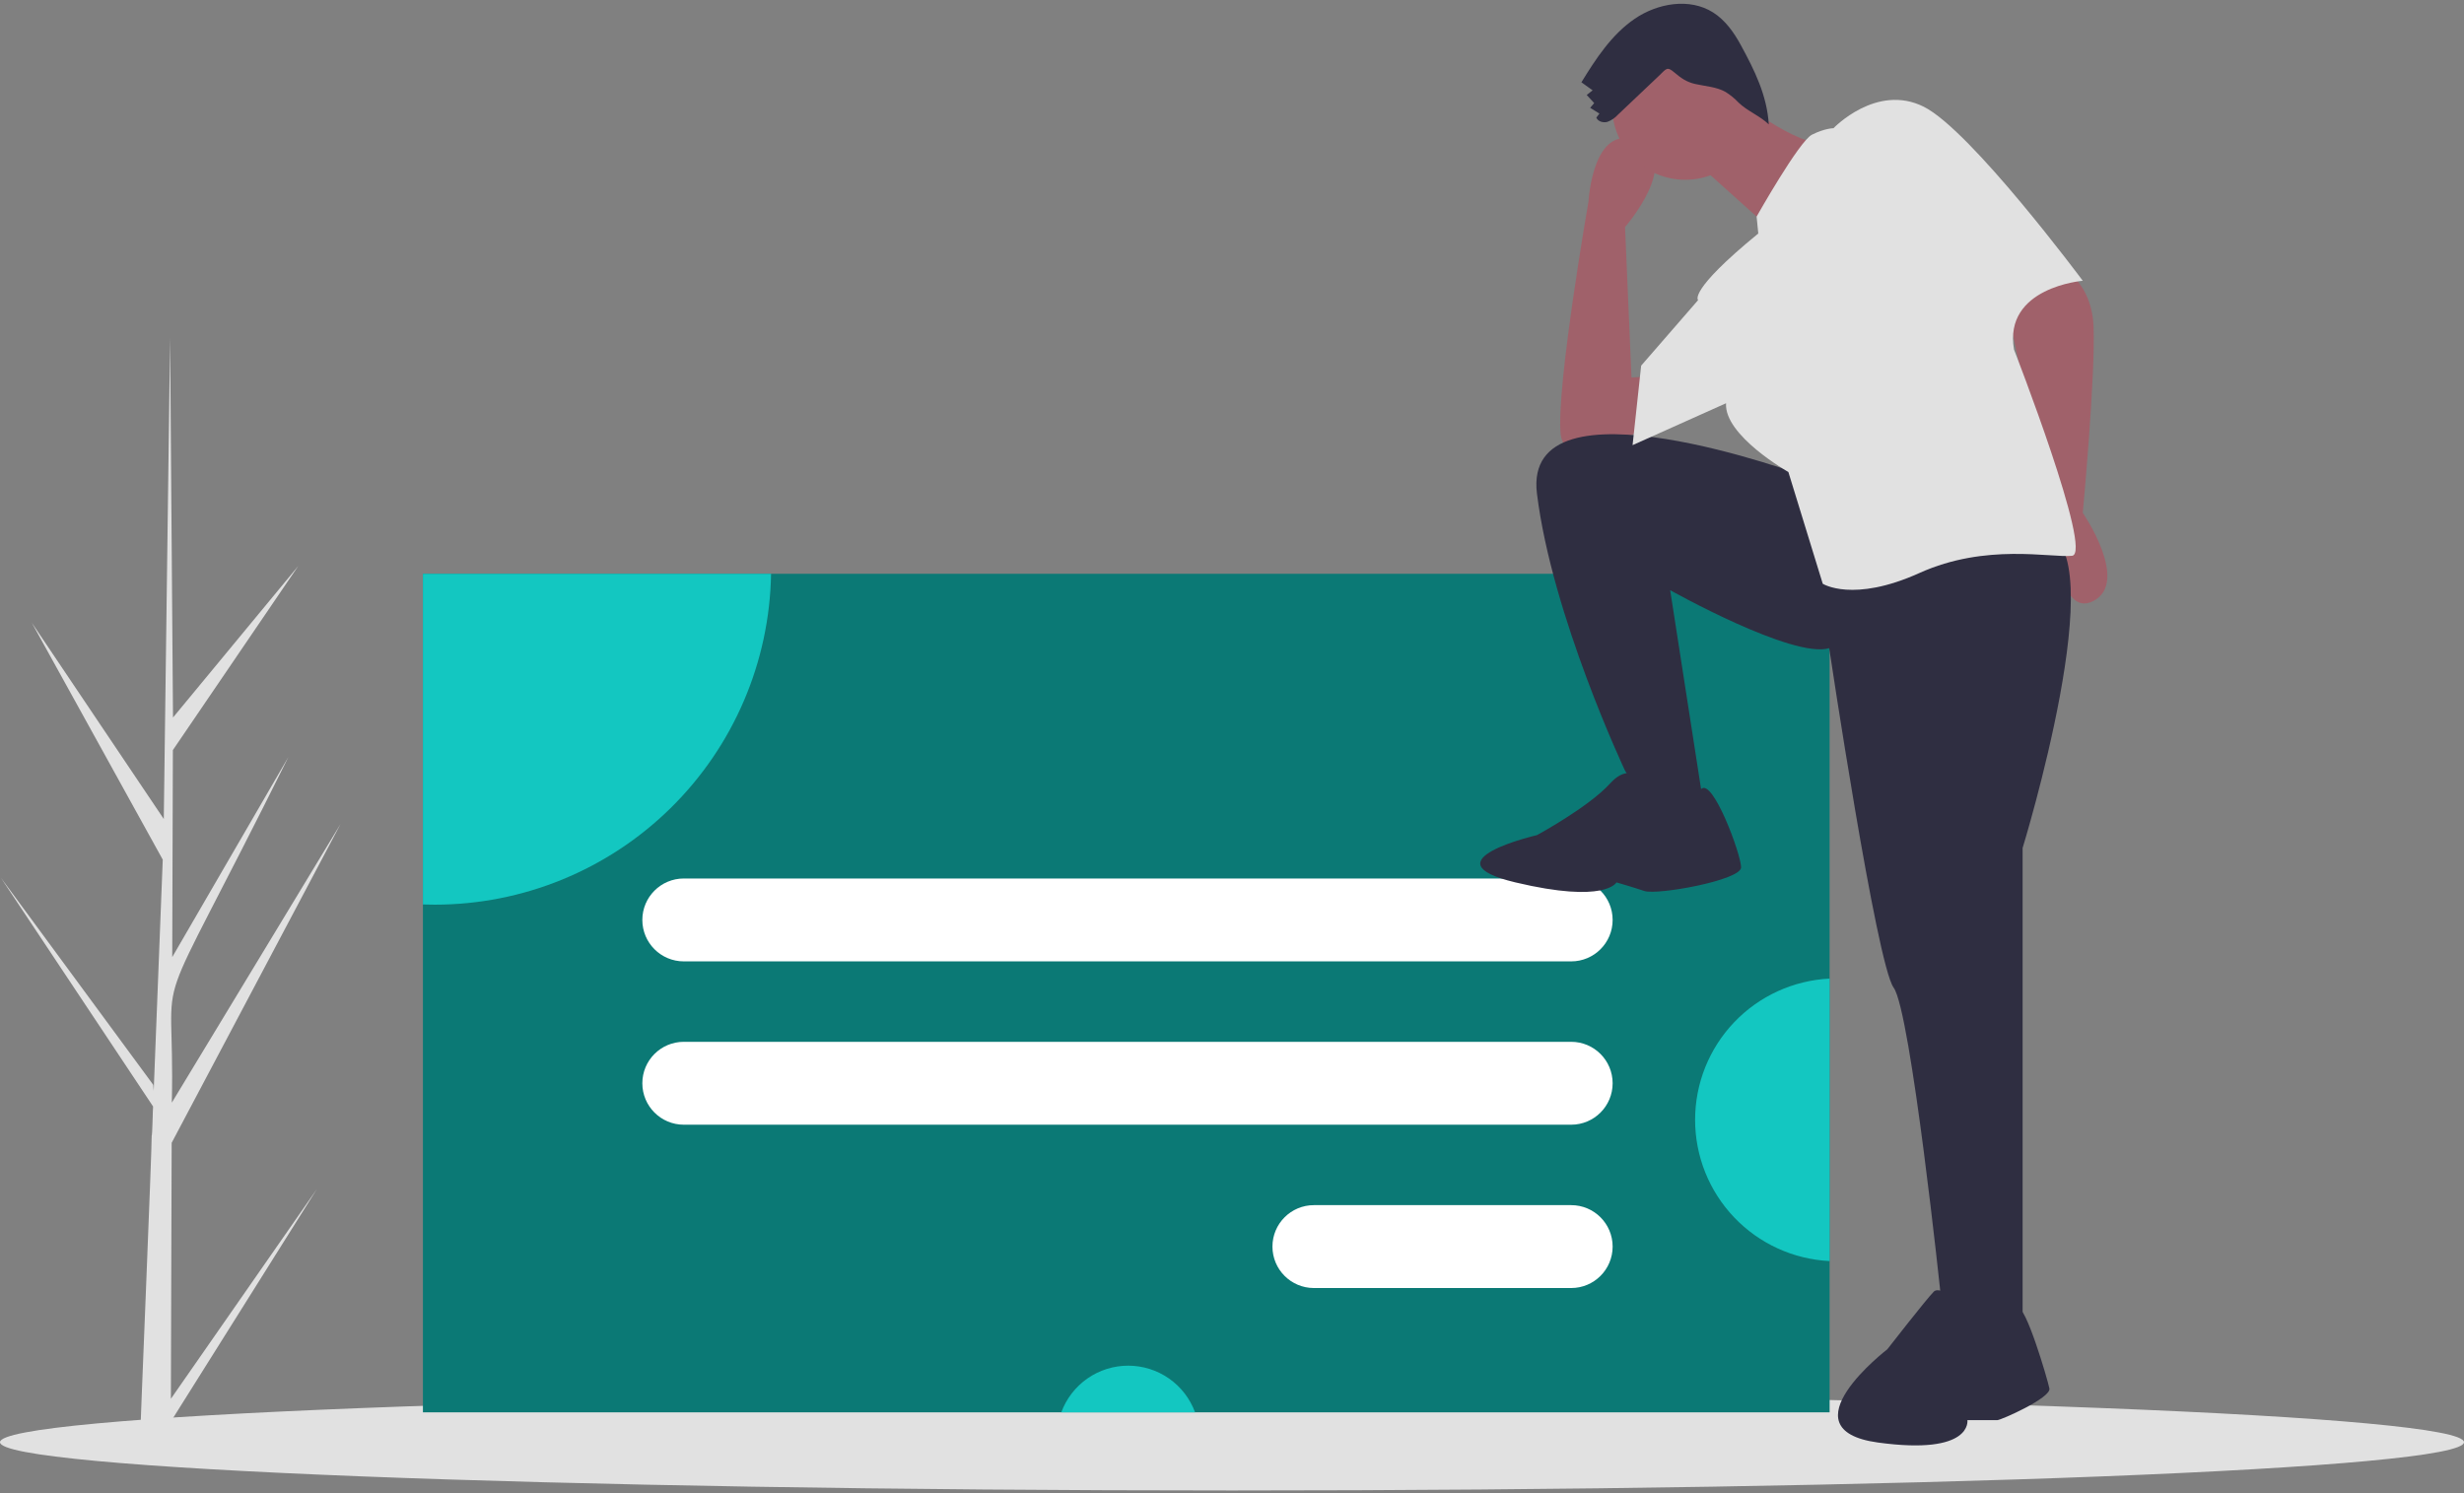 <svg width="452" height="274" viewBox="0 0 452 274" fill="none" xmlns="http://www.w3.org/2000/svg">
<rect x="0" y="0" width="452" height="274" fill="#808080" stroke="none"/>
<path d="M31.349 256.629L58.095 218.202L31.336 260.809L31.32 265.181C29.413 265.165 27.525 265.103 25.656 264.995C25.648 264.002 27.921 209.381 27.824 208.393C27.956 208.355 28.03 203.227 28.083 203.002L0.142 161.009L28.113 199.028L28.196 200.152L29.855 157.714L5.837 114.257L30.045 150.258C30.054 149.68 31.191 62.547 31.202 62.009C31.209 62.295 31.731 131.35 31.735 131.641L54.706 103.845L31.713 137.614L31.595 175.595L52.912 138.867C26.309 192.429 32.196 173.686 31.517 202.299L62.48 151.157L31.49 209.666L31.349 256.629Z" fill="#E1E1E1"/>
<path d="M226 273.45C350.816 273.45 452 269.485 452 264.595C452 259.705 350.816 255.741 226 255.741C101.184 255.741 0 259.705 0 264.595C0 269.485 101.184 273.45 226 273.45Z" fill="#E1E1E1"/>
<path d="M335.627 105.27H77.582V259.114H335.627V105.27Z" fill="#0B7975"/>
<path d="M141.444 105.27C141.18 121.459 134.564 136.896 123.023 148.251C111.482 159.607 95.94 165.972 79.749 165.974C79.024 165.974 78.303 165.961 77.582 165.936V105.27H141.444Z" fill="#13C7C1"/>
<path d="M219.227 259.114H194.685C195.608 256.603 197.28 254.435 199.474 252.904C201.669 251.373 204.28 250.552 206.956 250.552C209.632 250.552 212.243 251.373 214.438 252.904C216.632 254.435 218.304 256.603 219.227 259.114V259.114Z" fill="#13C7C1"/>
<path d="M335.627 179.538V231.358C328.974 231.032 322.701 228.161 318.108 223.337C313.514 218.514 310.952 212.108 310.952 205.448C310.952 198.787 313.514 192.382 318.108 187.558C322.701 182.735 328.974 179.863 335.627 179.538V179.538Z" fill="#13C7C1"/>
<path d="M288.222 161.173H125.434C121.236 161.173 117.832 164.577 117.832 168.776V168.776C117.832 172.975 121.236 176.378 125.434 176.378H288.222C292.421 176.378 295.824 172.975 295.824 168.776C295.824 164.577 292.421 161.173 288.222 161.173Z" fill="white"/>
<path d="M288.222 191.137H125.434C121.236 191.137 117.832 194.54 117.832 198.739V198.739C117.832 202.938 121.236 206.342 125.434 206.342H288.222C292.421 206.342 295.824 202.938 295.824 198.739C295.824 194.54 292.421 191.137 288.222 191.137Z" fill="white"/>
<path d="M288.222 221.1H241.022C236.824 221.1 233.42 224.504 233.42 228.703C233.42 232.902 236.824 236.306 241.022 236.306H288.222C292.421 236.306 295.824 232.902 295.824 228.703C295.824 224.504 292.421 221.1 288.222 221.1Z" fill="white"/>
<path d="M376.548 47.964C376.548 47.964 383.644 50.724 384.038 59.79C384.432 68.857 382.067 94.086 382.067 94.086C382.067 94.086 390.74 106.701 384.038 110.249C377.337 113.797 376.548 96.057 376.548 96.057L368.664 58.608C368.664 58.608 373.395 47.57 376.548 47.964Z" fill="#A0616A"/>
<path d="M304.014 77.135C304.014 77.135 287.063 88.173 286.275 79.501C285.487 70.828 291.4 36.926 291.4 36.926C291.4 36.926 292.188 22.341 300.466 25.889C308.745 29.436 298.101 41.657 298.101 41.657L299.284 69.251L307.168 68.857L304.014 77.135Z" fill="#A0616A"/>
<path d="M331.214 87.385C331.214 87.385 279.179 68.069 281.939 90.538C284.698 113.008 298.101 141.391 298.101 141.391L302.831 148.881H312.687L306.379 108.278C306.379 108.278 328.849 120.892 335.551 118.921C335.551 118.921 344.223 176.869 347.377 181.206C350.53 185.542 356.049 237.971 356.049 237.971L361.174 244.279H371.029V155.582C371.029 155.582 387.98 100.394 374.971 97.634C361.962 94.875 331.214 87.385 331.214 87.385Z" fill="#2F2E41"/>
<path d="M301.649 143.756C301.649 143.756 299.284 139.42 295.342 143.756C291.4 148.092 281.939 153.217 281.939 153.217C281.939 153.217 261.44 157.948 277.997 161.89C294.553 165.832 296.524 161.89 296.524 161.89C296.524 161.89 299.284 162.678 301.649 163.466C304.014 164.255 319.388 161.495 319.388 159.13C319.388 156.765 314.169 142.63 312.048 144.77C309.927 146.91 301.649 143.756 301.649 143.756Z" fill="#2F2E41"/>
<path d="M361.929 240.377C361.929 240.377 356.117 235.59 354.749 236.958C353.382 238.325 346.202 247.557 346.202 247.557C346.202 247.557 327.055 262.258 344.492 264.652C361.929 267.045 360.903 260.549 360.903 260.549H366.374C367.058 260.549 376.289 256.446 375.947 254.737C375.605 253.027 371.502 239.087 370.135 240.074C368.767 241.06 361.929 240.377 361.929 240.377Z" fill="#2F2E41"/>
<path d="M309.139 32.984C316.541 32.984 322.542 26.984 322.542 19.581C322.542 12.179 316.541 6.178 309.139 6.178C301.737 6.178 295.736 12.179 295.736 19.581C295.736 26.984 301.737 32.984 309.139 32.984Z" fill="#A0616A"/>
<path d="M318.6 18.005C318.6 18.005 328.849 26.677 335.945 26.677C343.04 26.677 325.695 42.84 325.695 42.84L310.321 29.042L318.6 18.005Z" fill="#A0616A"/>
<path d="M322.542 42.84L322.235 39.734C322.235 39.734 330.032 25.889 332.397 24.706C334.762 23.523 336.339 23.523 336.339 23.523C336.339 23.523 344.223 15.245 352.896 19.581C361.568 23.918 382.067 51.512 382.067 51.512C382.067 51.512 367.481 52.695 369.452 64.127C369.452 64.127 384.038 101.576 380.096 101.97C376.154 102.365 364.328 99.605 352.107 105.124C339.887 110.643 334.368 107.095 334.368 107.095L328.061 86.596C328.061 86.596 316.234 79.895 316.629 73.982L299.481 81.669L301.058 67.083L311.504 55.06C311.504 55.06 309.533 53.483 322.542 42.84Z" fill="#E1E1E1"/>
<path d="M296.81 21.03C296.277 21.622 295.609 22.077 294.864 22.356C294.1 22.571 293.138 22.307 292.834 21.575L293.401 20.837L291.702 19.781L292.442 18.913L291.074 17.427L292.154 16.57L290.097 15.099C292.763 10.75 295.645 6.346 299.853 3.463C304.061 0.58 309.941 -0.444 314.251 2.283C316.489 3.699 318.072 5.946 319.34 8.271C321.889 12.947 324.136 17.505 324.468 22.821C322.867 21.261 320.529 20.382 318.927 18.823C318.218 18.07 317.415 17.413 316.537 16.866C314.862 15.922 312.858 15.838 310.982 15.412C309.406 15.054 308.382 14.343 307.189 13.327C305.77 12.118 305.713 12.586 304.28 13.946C301.791 16.309 299.301 18.671 296.81 21.03Z" fill="#2F2E41"/>
</svg>
